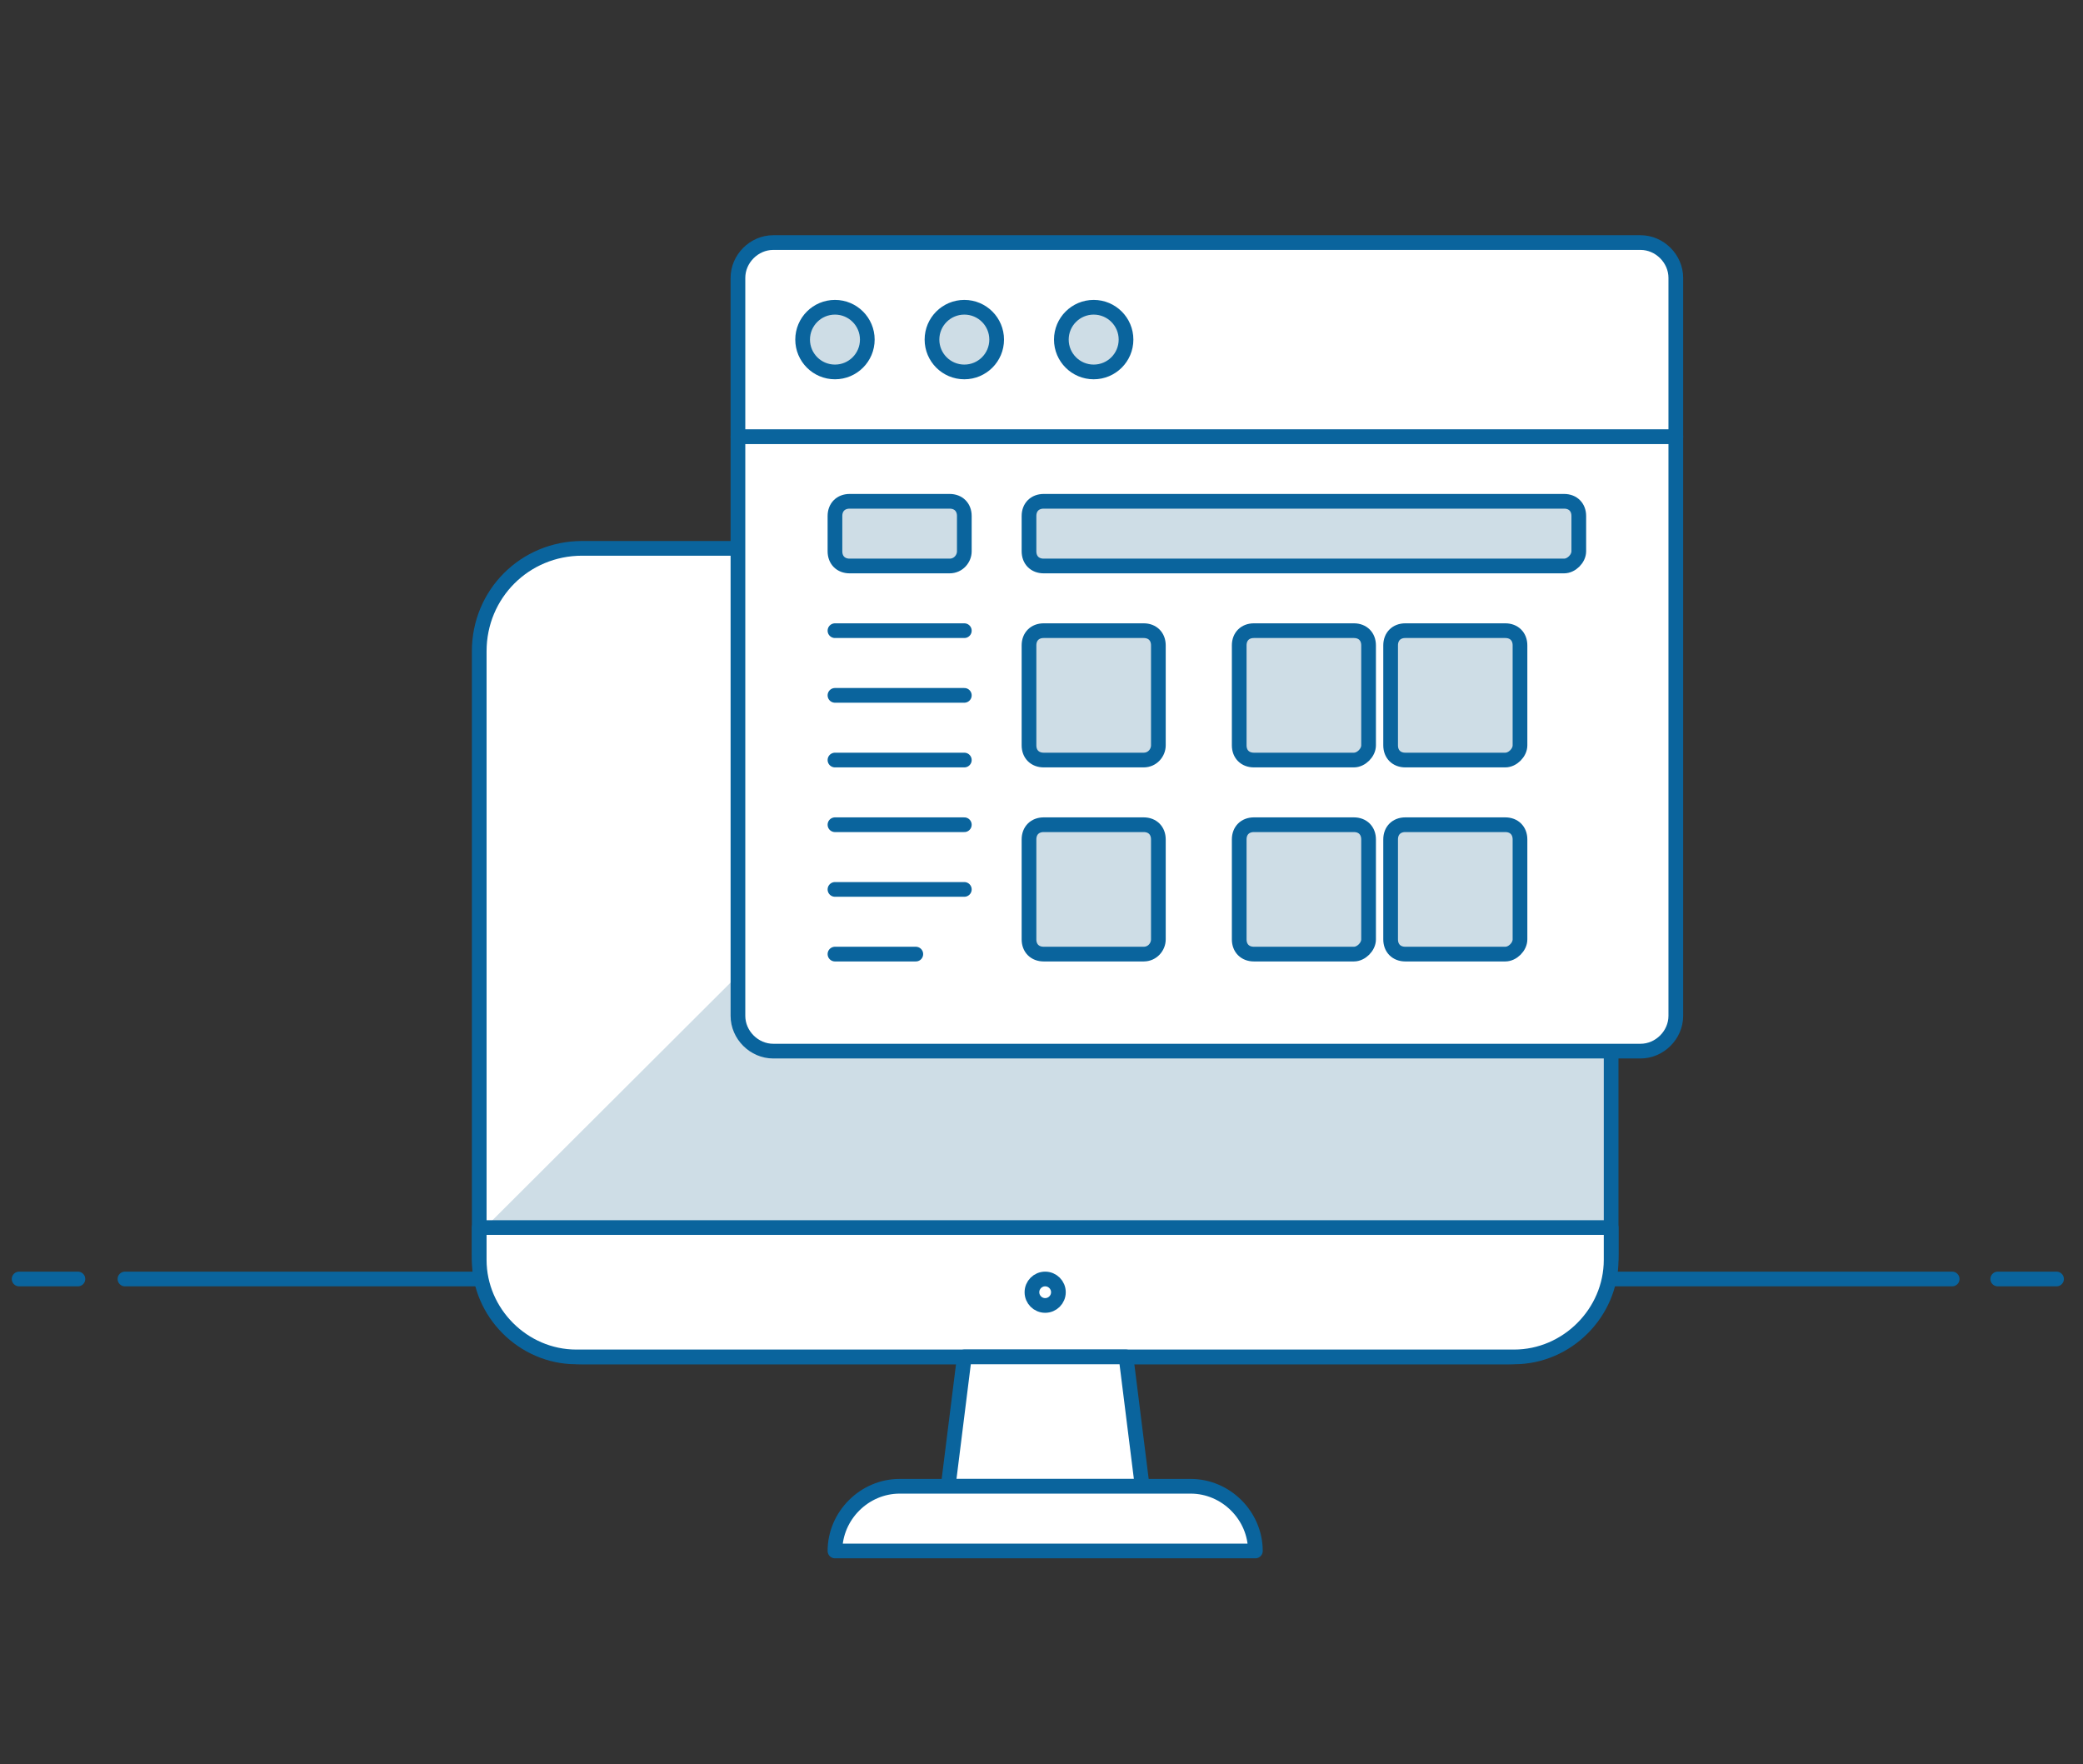 <?xml version="1.0" encoding="utf-8"?>
<!-- Generator: Adobe Illustrator 21.0.0, SVG Export Plug-In . SVG Version: 6.00 Build 0)  -->
<svg version="1.1" id="Layer_1" xmlns="http://www.w3.org/2000/svg" xmlns:xlink="http://www.w3.org/1999/xlink" x="0px" y="0px"
	 viewBox="0 0 141.7 120" style="enable-background:new 0 0 141.7 120;" xml:space="preserve">
<rect x="0" y="0" width="141.7" height="120" fill="#333333" stroke="none"/>
<style type="text/css">
	.st0{fill:none;stroke:#0A649D;stroke-linecap:round;stroke-linejoin:round;stroke-miterlimit:10;}
	.st1{fill:#CEDDE6;}
	.st2{fill:#FFFFFF;}
	.st3{fill:#FFFFFF;stroke:#0A649D;stroke-linecap:round;stroke-linejoin:round;stroke-miterlimit:10;}
	.st4{fill:#CEDDE6;stroke:#0A649D;stroke-linecap:round;stroke-linejoin:round;stroke-miterlimit:10;}
	.st5{fill:#CEDDE6;stroke:#0A649D;stroke-linejoin:round;stroke-miterlimit:10;}
</style>
<g>
	<g>
		<line class="st0" x1="8.5" y1="87" x2="132.8" y2="87"/>
		<line class="st0" x1="1.3" y1="87" x2="5.3" y2="87"/>
		<line class="st0" x1="135.9" y1="87" x2="139.9" y2="87"/>
	</g>
</g>
<g>
	<path class="st1" d="M102.6,92.3h-63c-3.9,0-7-3.1-7-7v-41c0-3.9,3.1-7,7-7h63c3.9,0,7,3.1,7,7v41
		C109.6,89.2,106.4,92.3,102.6,92.3z"/>
	<path class="st2" d="M79.2,37.4H39.2c-3.6,0-6.6,3-6.6,6.6v39.9L79.2,37.4z"/>
	<path class="st0" d="M102.6,92.3h-63c-3.9,0-7-3.1-7-7v-41c0-3.9,3.1-7,7-7h63c3.9,0,7,3.1,7,7v41
		C109.6,89.2,106.4,92.3,102.6,92.3z"/>
	<path class="st3" d="M103,92.3c3.6,0,6.6-3,6.6-6.6v-2.2h-77v2.2c0,3.6,3,6.6,6.6,6.6H103z"/>
	<polygon class="st2" points="77.7,101.1 64.5,101.1 65.6,92.3 76.6,92.3 	"/>
	<polygon class="st0" points="77.7,101.1 64.5,101.1 65.6,92.3 76.6,92.3 	"/>
	<path class="st3" d="M85.4,105.5H56.8c0-2.4,2-4.4,4.4-4.4H81C83.4,101.1,85.4,103.1,85.4,105.5z"/>
	<path class="st3" d="M111.6,71.5h-59c-1.3,0-2.4-1.1-2.4-2.4V29.7H114v39.4C114,70.4,112.9,71.5,111.6,71.5z"/>
	<path class="st3" d="M114,29.7H50.2V18.9c0-1.3,1.1-2.4,2.4-2.4h59c1.3,0,2.4,1.1,2.4,2.4V29.7z"/>
	<circle class="st4" cx="56.8" cy="23.1" r="2.2"/>
	<circle class="st4" cx="65.6" cy="23.1" r="2.2"/>
	<circle class="st4" cx="74.4" cy="23.1" r="2.2"/>
	<path class="st4" d="M77.8,51.7H71c-0.6,0-1-0.4-1-1v-6.8c0-0.6,0.4-1,1-1h6.8c0.6,0,1,0.4,1,1v6.8C78.8,51.2,78.4,51.7,77.8,51.7z
		"/>
	<path class="st4" d="M92.1,51.7h-6.8c-0.6,0-1-0.4-1-1v-6.8c0-0.6,0.4-1,1-1h6.8c0.6,0,1,0.4,1,1v6.8
		C93.1,51.2,92.6,51.7,92.1,51.7z"/>
	<path class="st4" d="M102.4,51.7h-6.8c-0.6,0-1-0.4-1-1v-6.8c0-0.6,0.4-1,1-1h6.8c0.6,0,1,0.4,1,1v6.8
		C103.4,51.2,102.9,51.7,102.4,51.7z"/>
	<path class="st4" d="M77.8,64.9H71c-0.6,0-1-0.4-1-1v-6.8c0-0.6,0.4-1,1-1h6.8c0.6,0,1,0.4,1,1v6.8C78.8,64.4,78.4,64.9,77.8,64.9z
		"/>
	<path class="st4" d="M92.1,64.9h-6.8c-0.6,0-1-0.4-1-1v-6.8c0-0.6,0.4-1,1-1h6.8c0.6,0,1,0.4,1,1v6.8
		C93.1,64.4,92.6,64.9,92.1,64.9z"/>
	<path class="st4" d="M102.4,64.9h-6.8c-0.6,0-1-0.4-1-1v-6.8c0-0.6,0.4-1,1-1h6.8c0.6,0,1,0.4,1,1v6.8
		C103.4,64.4,102.9,64.9,102.4,64.9z"/>
	<path class="st4" d="M64.6,38.5h-6.8c-0.6,0-1-0.4-1-1v-2.4c0-0.6,0.4-1,1-1h6.8c0.6,0,1,0.4,1,1v2.4C65.6,38,65.2,38.5,64.6,38.5z
		"/>
	<path class="st5" d="M106.4,38.5H71c-0.6,0-1-0.4-1-1v-2.4c0-0.6,0.4-1,1-1h35.4c0.6,0,1,0.4,1,1v2.4
		C107.4,38,106.9,38.5,106.4,38.5z"/>
	<line class="st0" x1="56.8" y1="42.9" x2="65.6" y2="42.9"/>
	<line class="st0" x1="56.8" y1="47.3" x2="65.6" y2="47.3"/>
	<line class="st0" x1="56.8" y1="51.7" x2="65.6" y2="51.7"/>
	<line class="st0" x1="56.8" y1="56.1" x2="65.6" y2="56.1"/>
	<line class="st0" x1="56.8" y1="60.5" x2="65.6" y2="60.5"/>
	<line class="st0" x1="56.8" y1="64.9" x2="62.3" y2="64.9"/>
	<circle class="st0" cx="71.1" cy="87.9" r="0.9"/>
</g>
</svg>
